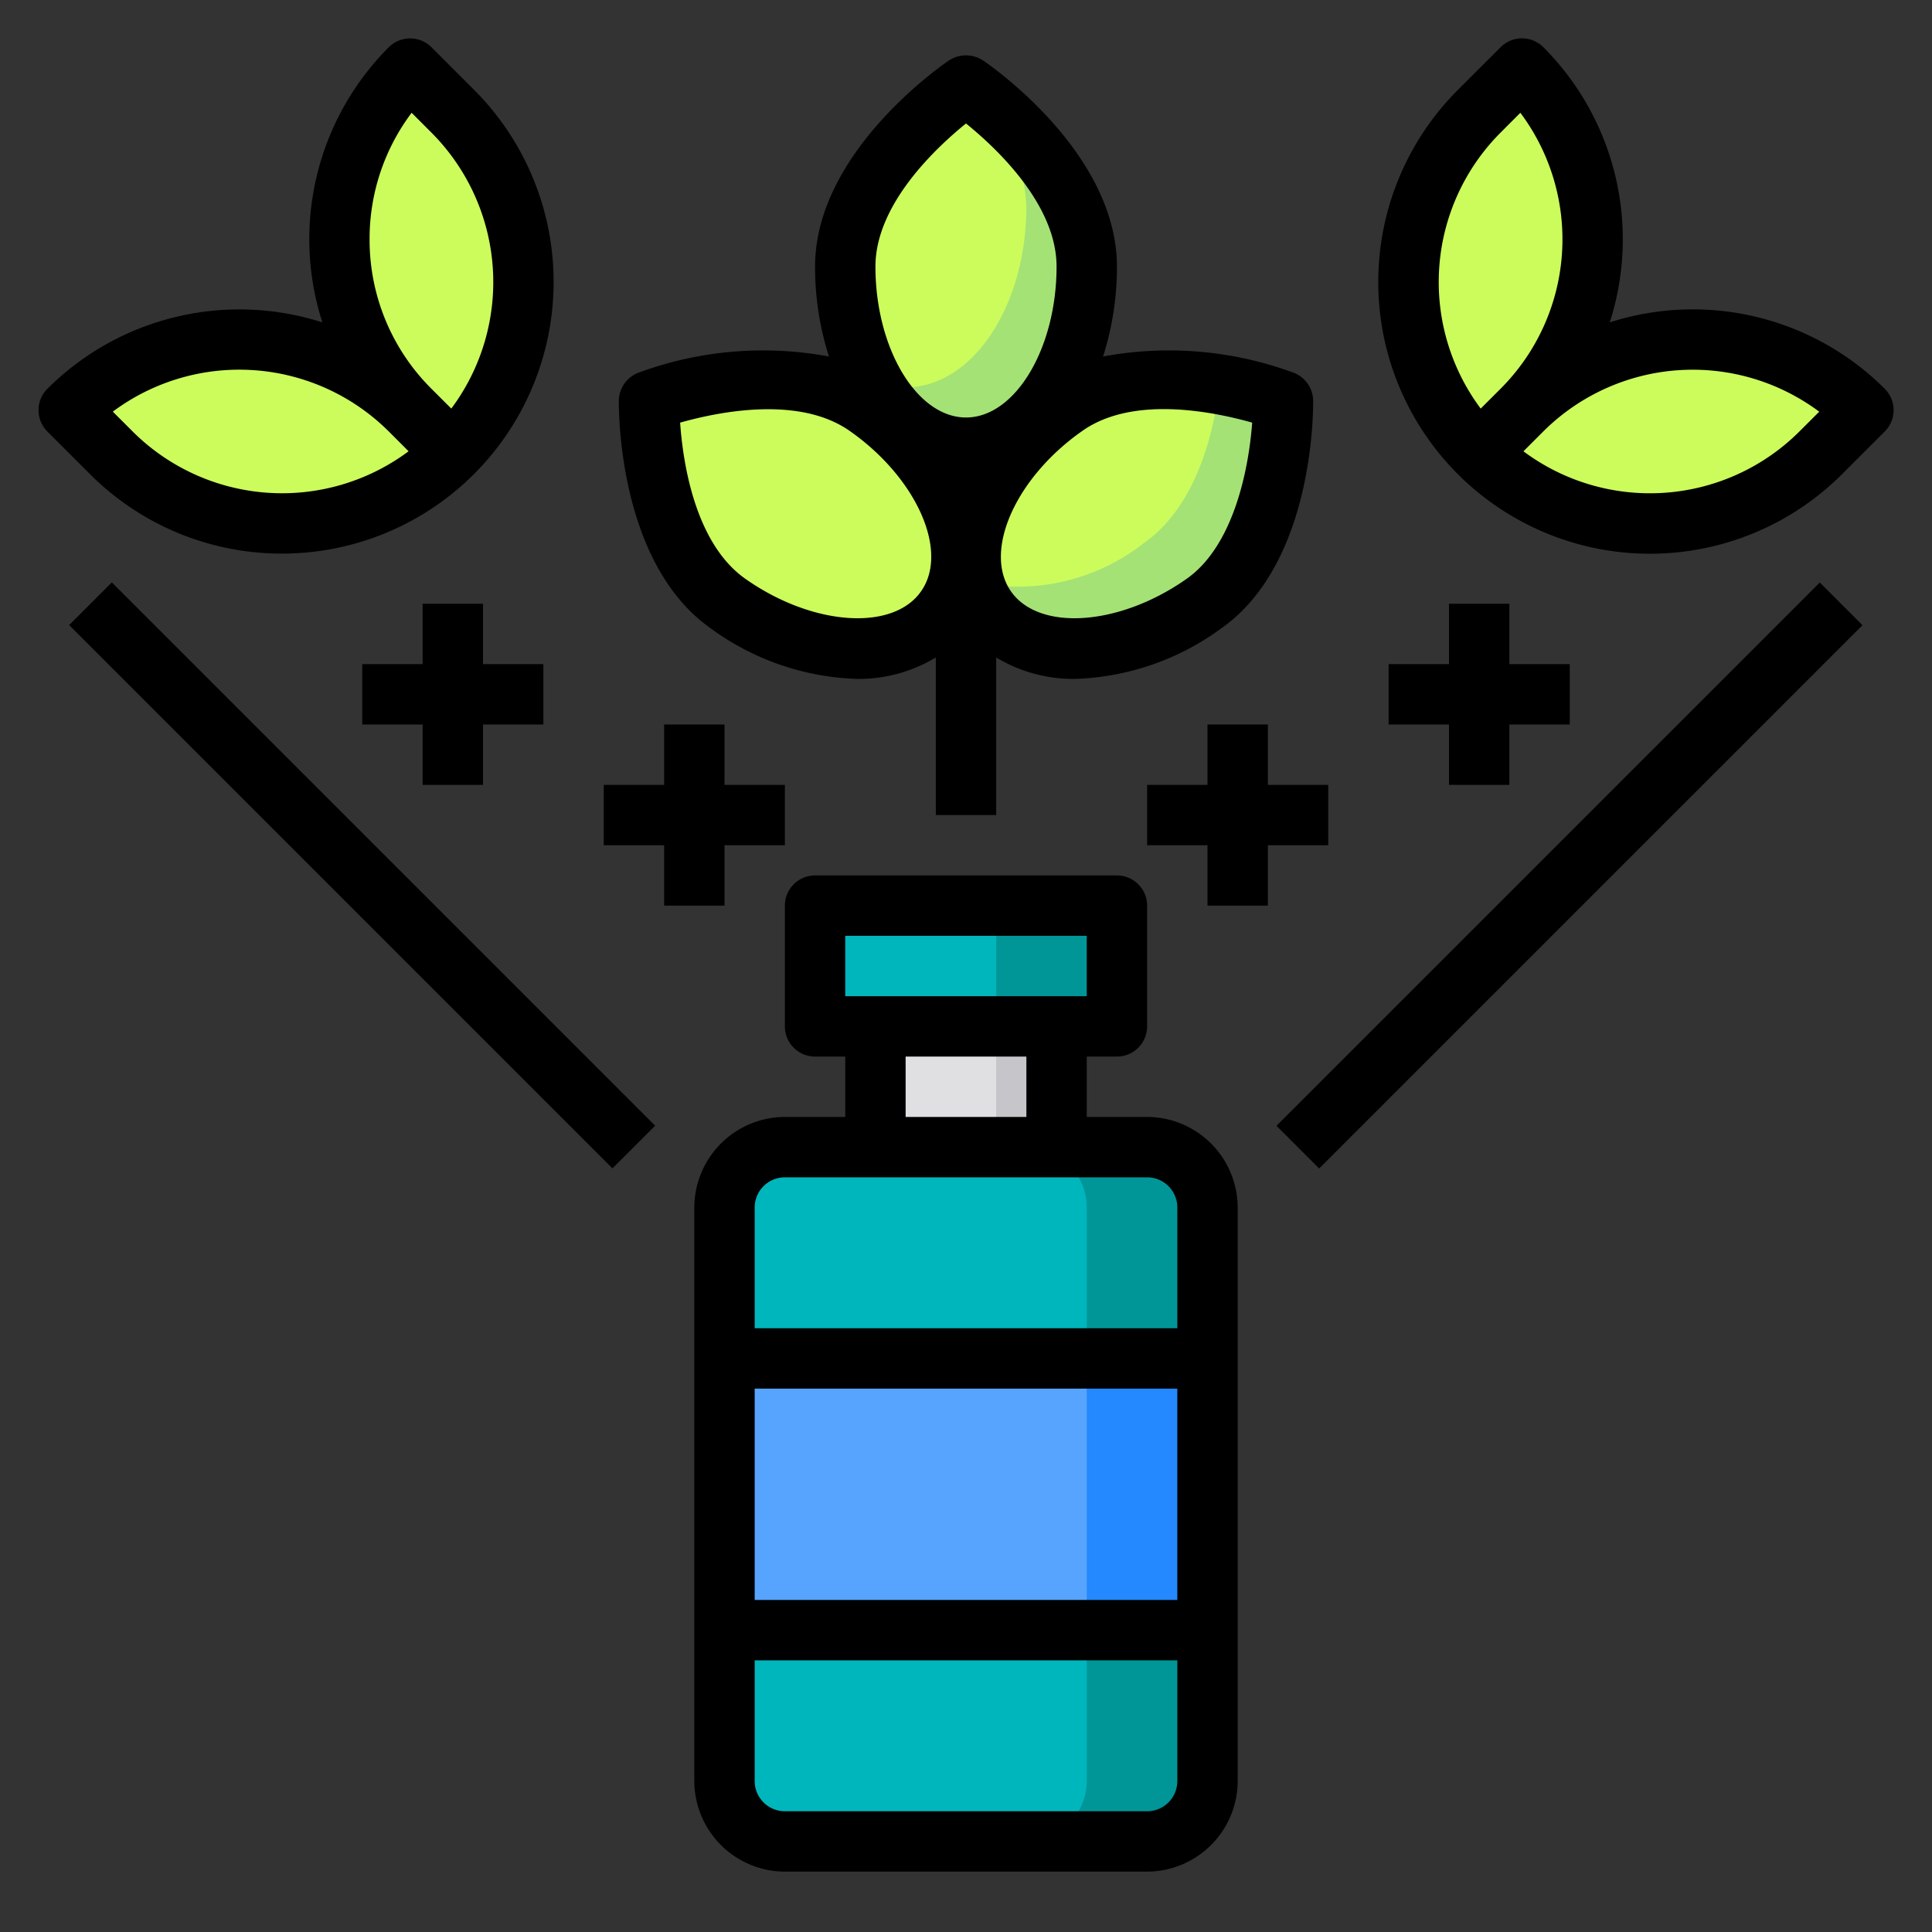 <svg height="512" viewBox="0 0 64 64" width="512" xmlns="http://www.w3.org/2000/svg"><rect x="0" y="0" width="64" height="64" fill="#333333" stroke="none"/><g id="Nutrition"><rect fill="#00b6bd" height="23" rx="2" width="16" x="24" y="38"/><g fill="#ccfc5c"><path d="m61.73 13.59-1.42 1.41a8 8 0 0 1 -11.31 0l1.41-1.41a8 8 0 0 1 11.32 0z"/><path d="m50.41 2.27a8 8 0 0 1 0 11.32l-1.41 1.41a8 8 0 0 1 0-11.31z"/><path d="m42.5 13.28s.09 4.82-2.62 6.72-5.95 1.98-7.21.17-.1-4.82 2.62-6.72 7.21-.17 7.21-.17z"/></g><path d="m27 30h10v4h-10z" fill="#00b6bd"/><path d="m40 40v19a2.006 2.006 0 0 1 -2 2h-4a2.006 2.006 0 0 0 2-2v-19a2.006 2.006 0 0 0 -2-2h4a2.006 2.006 0 0 1 2 2z" fill="#009698"/><path d="m33 30h4v4h-4z" fill="#009698"/><path d="m36 8.83c0 3.32-1.79 6-4 6s-4-2.68-4-6 4-6 4-6 4 2.69 4 6z" fill="#ccfc5c"/><path d="m39.88 20c-2.72 1.9-5.95 1.98-7.21.17a2.672 2.672 0 0 1 -.41-.89 6.8 6.8 0 0 0 5.62-1.28c1.76-1.23 2.34-3.69 2.52-5.27a12.163 12.163 0 0 1 2.1.55s.09 4.82-2.62 6.72z" fill="#a4e276"/><path d="m36 8.83c0 3.32-1.79 6-4 6a3.709 3.709 0 0 1 -3.12-2.24 2.718 2.718 0 0 0 1.12.24c2.21 0 4-2.68 4-6a6.032 6.032 0 0 0 -1.42-3.57c1.11.9 3.42 3.06 3.42 5.57z" fill="#a4e276"/><path d="m29 34h6v4h-6z" fill="#e0e0e2"/><path d="m28.71 13.45c2.72 1.9 3.89 4.91 2.62 6.72s-4.49 1.73-7.21-.17-2.62-6.72-2.62-6.72 4.5-1.73 7.21.17z" fill="#ccfc5c"/><path d="m15 3.69a8 8 0 0 1 0 11.31l-1.41-1.41a8 8 0 0 1 0-11.32z" fill="#ccfc5c"/><path d="m13.59 13.59 1.41 1.41a8 8 0 0 1 -11.31 0l-1.42-1.41a8 8 0 0 1 11.32 0z" fill="#ccfc5c"/><path d="m24 45h16v9h-16z" fill="#57a4ff"/><path d="m33 34h2v4h-2z" fill="#c6c5ca"/><path d="m36 45h4v9h-4z" fill="#2488ff"/><path d="m38 37h-2v-2h1a1 1 0 0 0 1-1v-4a1 1 0 0 0 -1-1h-10a1 1 0 0 0 -1 1v4a1 1 0 0 0 1 1h1v2h-2a3.009 3.009 0 0 0 -3 3v19a3.009 3.009 0 0 0 3 3h12a3.009 3.009 0 0 0 3-3v-19a3.009 3.009 0 0 0 -3-3zm-10-6h8v2h-8zm6 4v2h-4v-2zm5 24a1 1 0 0 1 -1 1h-12a1 1 0 0 1 -1-1v-4h14zm0-6h-14v-7h14zm0-9h-14v-4a1 1 0 0 1 1-1h12a1 1 0 0 1 1 1z"/><path d="m62.435 12.879a9 9 0 0 0 -9.11-2.2 9 9 0 0 0 -2.2-9.116 1 1 0 0 0 -1.414 0l-1.418 1.416a9 9 0 0 0 12.728 12.728l1.414-1.414a1 1 0 0 0 0-1.414zm-12.728-8.485.657-.658a7 7 0 0 1 -.657 9.143l-.657.656a7.01 7.01 0 0 1 .657-9.141zm9.9 9.9a7.01 7.01 0 0 1 -9.141.656l.656-.656a7.011 7.011 0 0 1 9.142-.656z"/><path d="m9.343 18.339a9 9 0 0 0 6.364-15.36l-1.414-1.414a1 1 0 0 0 -1.414 0 8.993 8.993 0 0 0 -2.2 9.115 9.005 9.005 0 0 0 -9.11 2.2 1 1 0 0 0 0 1.414l1.414 1.414a8.972 8.972 0 0 0 6.36 2.631zm2.9-10.41a6.943 6.943 0 0 1 1.393-4.193l.657.658a7.01 7.01 0 0 1 .657 9.141l-.657-.656a6.954 6.954 0 0 1 -2.05-4.95zm.636 6.364.656.656a7.01 7.01 0 0 1 -9.141-.656l-.657-.657a7.012 7.012 0 0 1 9.142.657z"/><path d="m42.86 12.35a11.908 11.908 0 0 0 -6.32-.54 9.746 9.746 0 0 0 .46-2.98c0-3.8-4.26-6.71-4.44-6.83a1.033 1.033 0 0 0 -1.12 0c-.18.12-4.44 3.03-4.44 6.83a9.746 9.746 0 0 0 .46 2.98 11.908 11.908 0 0 0 -6.32.54 1.008 1.008 0 0 0 -.64.91c0 .22-.06 5.38 3.05 7.56a8.653 8.653 0 0 0 4.85 1.67 4.957 4.957 0 0 0 2.6-.71v5.22h2v-5.22a4.957 4.957 0 0 0 2.6.71 8.653 8.653 0 0 0 4.85-1.67c3.11-2.18 3.05-7.34 3.05-7.56a1.008 1.008 0 0 0 -.64-.91zm-12.35 7.24c-.93 1.33-3.59 1.15-5.81-.41-1.69-1.18-2.08-3.89-2.17-5.18 1.24-.35 3.92-.91 5.61.27 2.22 1.55 3.31 3.99 2.37 5.32zm1.49-5.76c-1.63 0-3-2.29-3-5 0-2.06 2-3.93 3-4.74 1 .81 3 2.68 3 4.74 0 2.71-1.37 5-3 5zm7.3 5.35c-2.22 1.56-4.88 1.74-5.81.41s.15-3.77 2.37-5.32c1.69-1.19 4.38-.62 5.62-.27-.11 1.5-.6 4.08-2.18 5.18z"/><path d="m11 16.272h2v25.456h-2z" transform="matrix(.707 -.707 .707 .707 -16.991 16.979)"/><path d="m39.272 28h25.456v2h-25.456z" transform="matrix(.707 -.707 .707 .707 -5.276 45.263)"/><path d="m44 28v-2h-2v-2h-2v2h-2v2h2v2h2v-2z"/><path d="m48 20v2h-2v2h2v2h2v-2h2v-2h-2v-2z"/><path d="m24 30v-2h2v-2h-2v-2h-2v2h-2v2h2v2z"/><path d="m16 26v-2h2v-2h-2v-2h-2v2h-2v2h2v2z"/></g></svg>